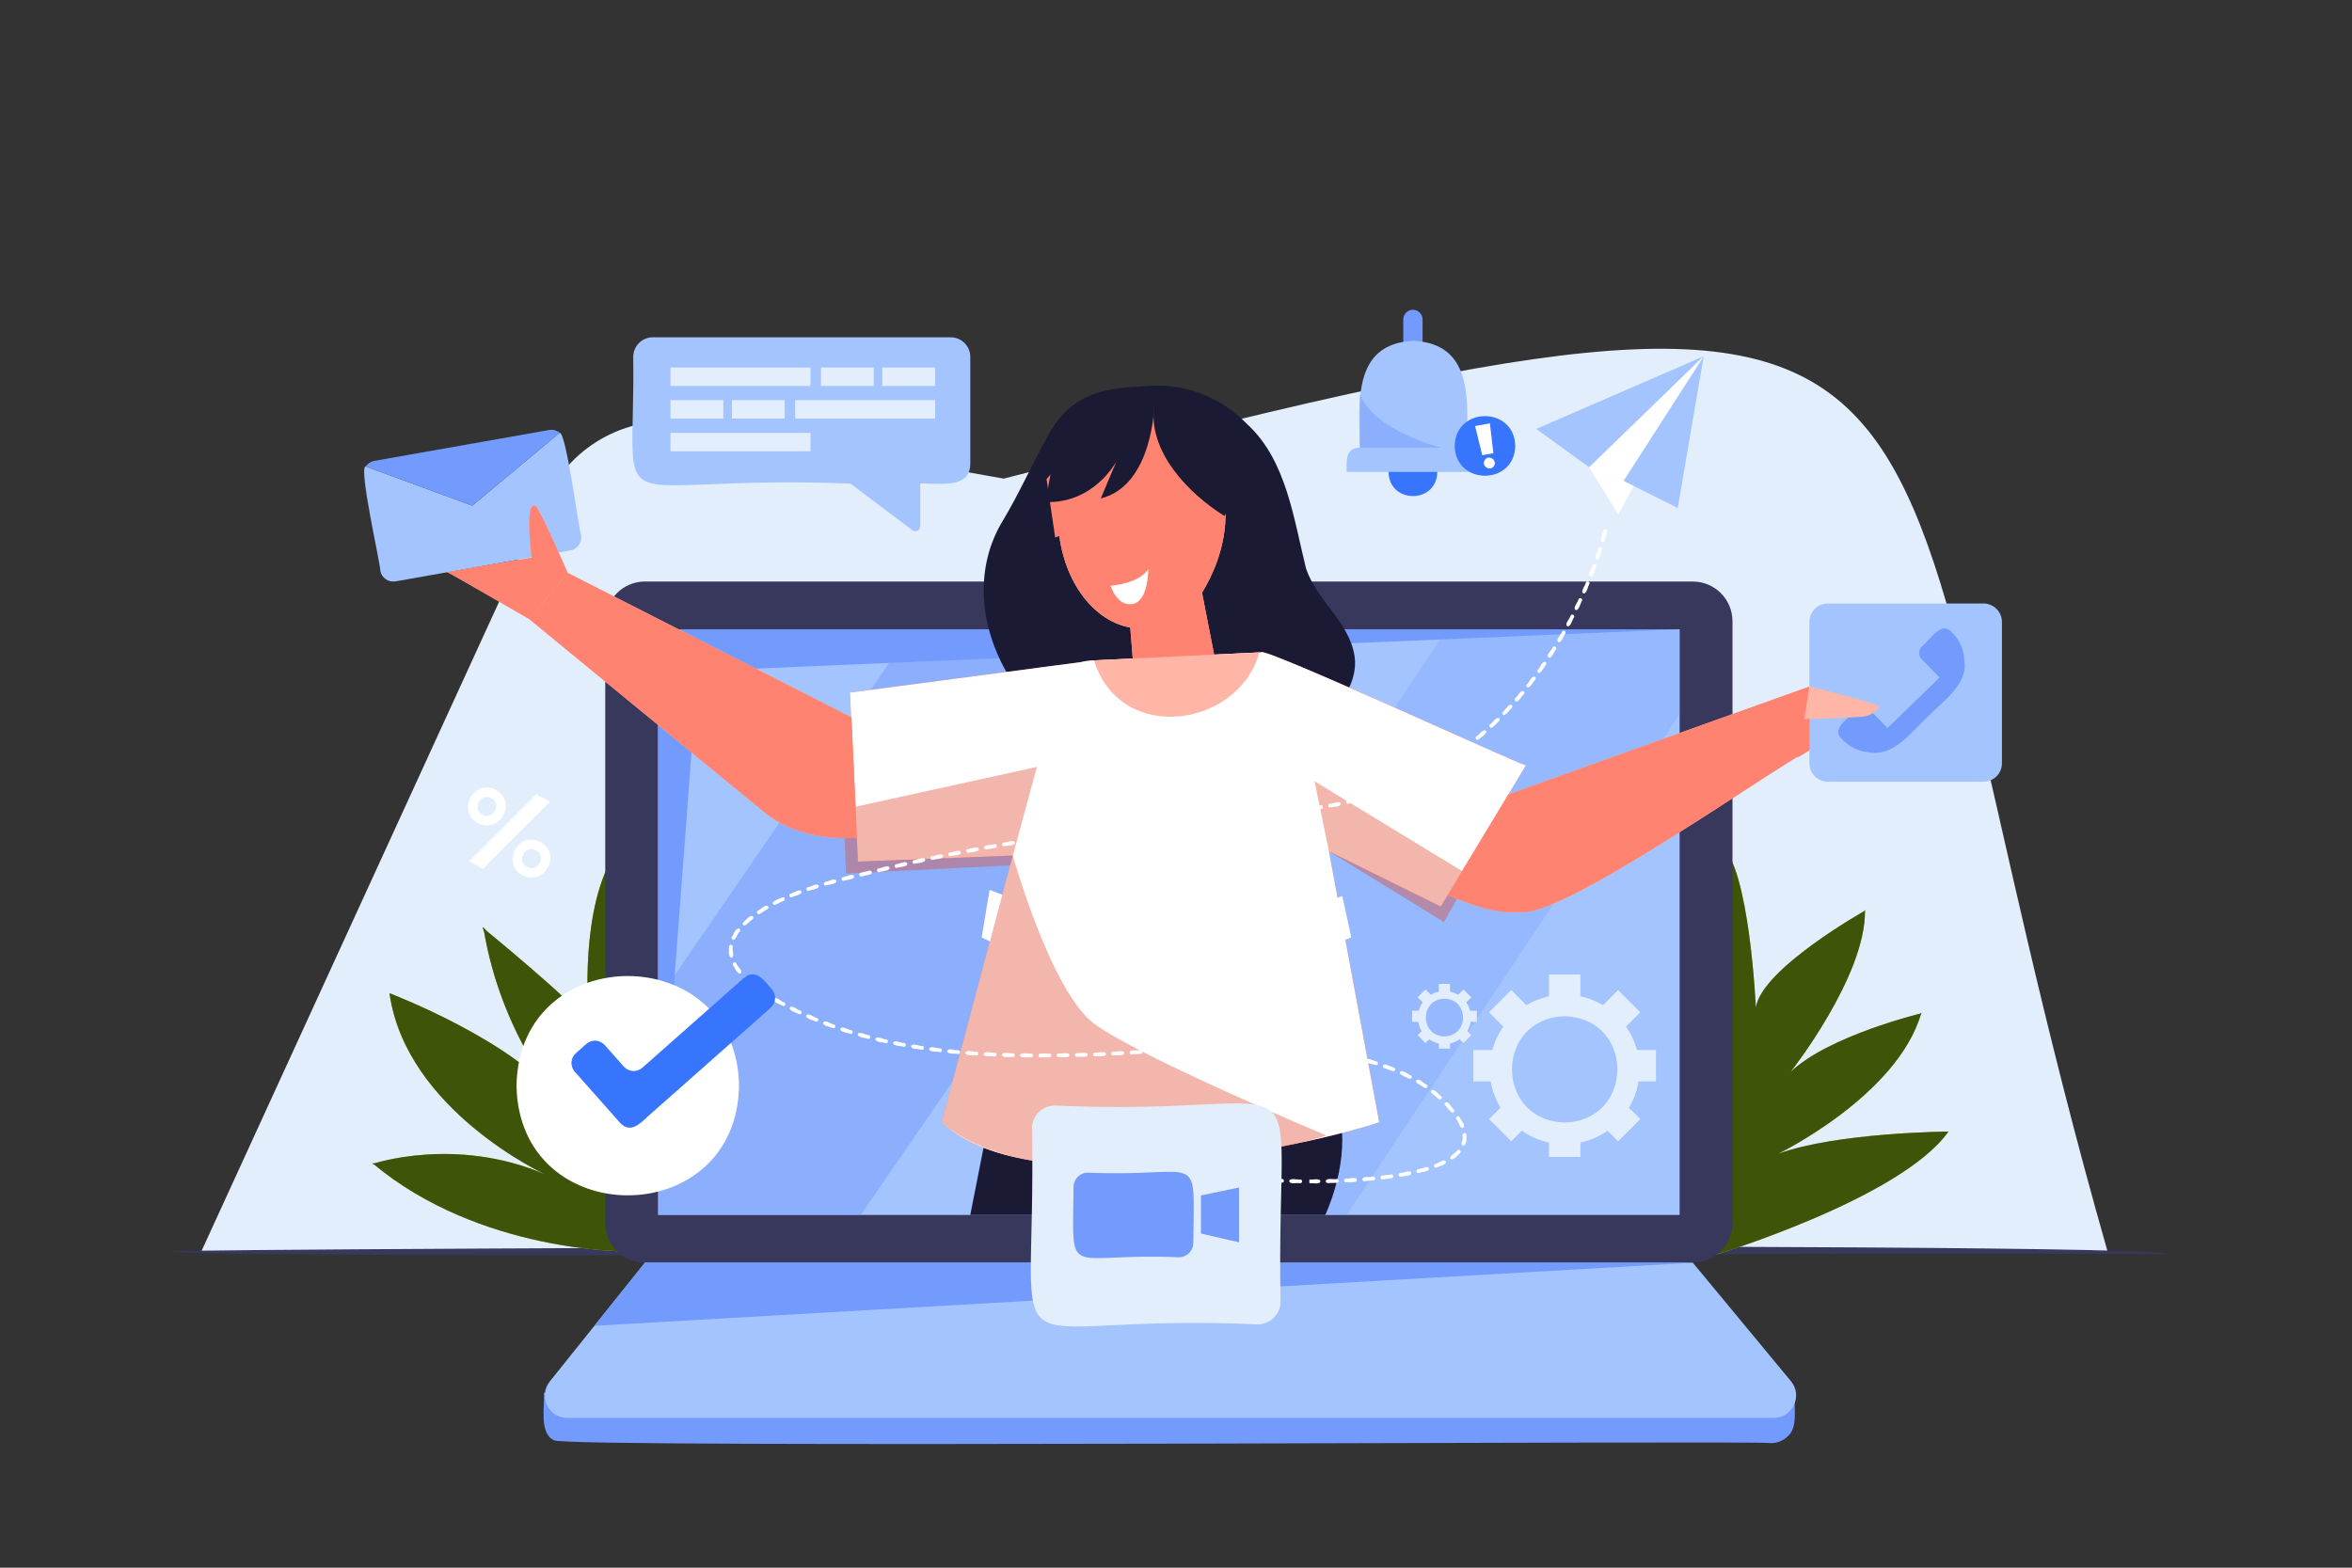 <svg version="1.2" xmlns="http://www.w3.org/2000/svg" viewBox="0 0 3000 2000" width="3000" height="2000">
	<rect x="0" y="0" width="3000" height="2000" fill="#333333" stroke="none"/>
	<title>na_january_18-ai</title>
	<style>
		.s0 { fill: #e3eefd } 
		.s1 { fill: #38385c } 
		.s2 { fill: #a4c4ff } 
		.s3 { fill: #a7bd37 } 
		.s4 { fill: #3e5409 } 
		.s5 { fill: #739bfd } 
		.s6 { opacity: .5;fill: #739bfd } 
		.s7 { opacity: .3;fill: #739bfd } 
		.s8 { fill: #1a1a35 } 
		.s9 { fill: #ff5c3d } 
		.s10 { fill: #ffffff } 
		.s11 { opacity: .4;fill: #df4930 } 
		.s12 { fill: #ffb6a6 } 
		.s13 { fill: #ff8370 } 
		.s14 { fill: #3875ff } 
	</style>
	<g id="_Artboards_">
	</g>
	<g id="Layer 1">
		<g id="&lt;Group&gt;">
			<path id="&lt;Path&gt;" class="s0" d="m256.8 1596.5h2431.4c-338.8-1188.6-59.6-1335-1407.9-985.9 0 0-398.3-70.7-398.3-70.7-76.8-13.6-153.1 26.4-185.6 97.3z"/>
			<path id="&lt;Path&gt;" class="s1" d="m2763.4 1600.3c-3.9-3.8-2545.6 7.4-2544.8-3.8-5.5-3.9 2568.9-14.5 2544.8 3.8z"/>
		</g>
		<g id="&lt;Group&gt;">
			<path id="&lt;Path&gt;" class="s2" d="m1212.6 430.3h-379.9c-13.8 0-25 11.2-25 25 3 222.7-46.4 149.4 276.9 161.6l79.1 59.5c4.1 3.1 10.1 0.1 10.1-5.1v-54.4c21.5-1.2 63.2 8.4 63.8-25 0 0 0-136.6 0-136.6 0-13.8-11.2-25-25-25z"/>
			<g id="&lt;Group&gt;">
				<path id="&lt;Path&gt;" class="s0" d="m1033.8 492.4h-178.6v-23.5h178.6z"/>
				<path id="&lt;Path&gt;" class="s0" d="m1033.8 575.7h-178.6v-23.5h178.6z"/>
				<path id="&lt;Path&gt;" class="s0" d="m1192.7 534h-178.5v-23.5h178.5z"/>
				<path id="&lt;Path&gt;" class="s0" d="m1114.4 492.4h-67.3v-23.5h67.3z"/>
				<path id="&lt;Path&gt;" class="s0" d="m1192.7 492.4h-67.3v-23.5h67.3z"/>
				<path id="&lt;Path&gt;" class="s0" d="m922.6 534h-67.4v-23.5h67.4z"/>
				<path id="&lt;Path&gt;" class="s0" d="m1000.9 534h-67.3v-23.5h67.3z"/>
			</g>
		</g>
		<path id="&lt;Path&gt;" class="s3" d="m800.2 1596.5c0 0-188 2.1-324.2-111.8 0 0 104.7-35.5 218.9 13.3 0 0-177.3-81.9-198.1-230.9 0 0 159.9 60.7 217.6 137.7 0 0-75.5-84.4-97.7-220.5 0 0 114 93.2 134.7 121.3 0 0-13.4-128.7 26.6-205.7z"/>
		<g id="&lt;Clip Group&gt;">
			<path id="&lt;Path&gt;" class="s4" d="m800.2 1596.5c0 0-188 2.1-324.2-111.8 0 0 104.7-35.5 218.9 13.3 0 0-177.3-81.9-198.1-230.9 0 0 159.9 60.7 217.6 137.7 0 0-75.5-84.4-97.7-220.5 0 0 114 93.2 134.7 121.3 0 0-13.4-128.7 26.6-205.7z"/>
			<path id="&lt;Path&gt;" class="s4" d="m800.2 1442.4c-0.3 0-0.7-0.1-1-0.3-17.6-16.4-51.9-55.7-115.1-150.1-38-59.3-70.4-104.6-68.2-109 4.9 0.1 30.3 49.6 70.6 107.4 48.4 77.1 95.6 125.8 113.7 152z"/>
			<path id="&lt;Path&gt;" class="s4" d="m823.8 1574.6c-34.2-19.3-346.4-85.3-349.2-90.2 3.5-3.5 78.7 17.6 163.3 36.5 110 28.9 179 40.3 185.9 53.7z"/>
		</g>
		<path id="&lt;Path&gt;" class="s3" d="m2183.5 1602.3c0 0 240.6-72.3 301.8-158.7 0 0-142.4 1-217.3 28.4 0 0 151.9-73.8 182.5-179.2 0 0-118.1 28.4-166.6 74.8 0 0 95.9-121.7 94.9-205.8 0 0-131.8 74-139.2 123.6 0 0-8.1-180.3-45-207.7z"/>
		<g id="&lt;Clip Group&gt;">
			<path id="&lt;Path&gt;" class="s4" d="m2183.5 1602.3c0 0 240.6-72.3 301.8-158.7 0 0-142.4 1-217.3 28.4 0 0 151.9-73.8 182.5-179.2 0 0-118.1 28.4-166.6 74.8 0 0 95.9-121.7 94.9-205.8 0 0-131.8 74-139.2 123.6 0 0-8.1-180.3-45-207.7z"/>
			<path id="&lt;Path&gt;" class="s4" d="m2171 1464.1c22.8-30.6 253.7-159.5 280.8-172-1.2 5.1-230.7 129.9-280.8 172z"/>
			<path id="&lt;Path&gt;" class="s4" d="m2177.9 1399.8c55.8-40.6 198.8-237.6 201.7-239.2-9.8 27.1-177.1 236-201.7 239.2z"/>
		</g>
		<g id="&lt;Group&gt;">
			<g id="&lt;Group&gt;">
				<path id="&lt;Path&gt;" class="s5" d="m693.7 1776.7c1.5 16.7-6.5 51.5 12.9 60.8 13.1 10.4 1537.9-0.1 1552.7 3.6 7.7-0.1 15.2-3.1 20.8-8.5 12.8-10.3 8.4-34.8 9.1-49z"/>
				<g id="&lt;Group&gt;">
					<path id="&lt;Path&gt;" class="s1" d="m2159.2 1610.9h-1336.6c-27.9 0-50.6-22.7-50.6-50.6v-767.7c0-28 22.7-50.7 50.6-50.7h1336.6c28 0 50.6 22.7 50.6 50.7v767.7c0 27.9-22.6 50.6-50.6 50.6z"/>
					<path id="&lt;Path&gt;" class="s2" d="m2142.4 1550h-1303v-747.2h1303z"/>
					<g id="&lt;Group&gt;">
						<path id="&lt;Path&gt;" class="s2" d="m2262.4 1808.9h-1538.9c-23.9 0-37.2-27.7-22.3-46.4l121.4-151.6h1336.6l125.2 151.2c15.4 18.6 2.1 46.8-22 46.8z"/>
						<path id="&lt;Path&gt;" class="s5" d="m822.6 1610.9h1336.6l-1401 80.5z"/>
					</g>
				</g>
				<path id="&lt;Path&gt;" class="s6" d="m1163.7 802.8l-324.3 472.2v275h258.5l514-747.2z"/>
				<path id="&lt;Path&gt;" class="s7" d="m1845.5 802.8l-497.7 747.2h369.7l424.9-639v-108.2z"/>
				<path id="&lt;Path&gt;" class="s5" d="m2142.4 802.8l-1252.6 53.3-50.4 670.9v-724.2z"/>
			</g>
			<g id="&lt;Group&gt;">
				<path id="&lt;Path&gt;" class="s8" d="m1260.9 1431.8l-23.3 118.2h452.8c0 0 28.8-60 20-118.2z"/>
				<g id="&lt;Group&gt;">
					<path id="&lt;Path&gt;" class="s8" d="m1591.8 542.1c49.2 46 58.3 119.9 74.1 183.3 13.5 40.5 54.6 67.7 61.7 110.7 7.5 45.5-39.5 89.4-75.2 109.5-51.2 25.4-147.9 20.3-206.5 20-137.5-8-240.7-181.7-166.2-302.3 20.4-34.2 36.2-69.9 55.4-104.5 26.4-51.2 64.3-63.6 119-65.6 56.5-6.8 103.4 13.6 137.7 48.9z"/>
					<g id="&lt;Group&gt;">
						<g id="&lt;Group&gt;">
							<path id="&lt;Path&gt;" class="s9" d="m1946.3 976.5c-12-2.8-337-152.6-337.8-144.3 0 0-213.1 10.3-213.1 10.3-4.9-0.2-16.2 1.8-16 2.1-5.8 0.8-295.3 39-295.3 39l10.2 215.6 197.5-7.7-90.5 340.3c116.3 110.1 476.5 27.2 557.9 0l-64.1-345.7 142.6 70.5z"/>
							<g id="&lt;Clip Group&gt;">
								<path id="&lt;Path&gt;" class="s10" d="m1946.3 976.5c-12-2.8-337-152.6-337.8-144.3 0 0-213.1 10.3-213.1 10.3-4.9-0.2-16.2 1.8-16 2.1-5.8 0.8-295.3 39-295.3 39l10.2 215.6 197.5-7.7-90.5 340.3c116.3 110.1 476.5 27.2 557.9 0l-64.1-345.7 142.6 70.5z"/>
								<path id="&lt;Path&gt;" class="s10" d="m1262.2 1135.3c196.1 75.3 250.2 80 449.9 7.9l11.5 52.8c-203.9 74.6-283.6 93.2-471.5 0z"/>
								<path id="&lt;Path&gt;" class="s11" d="m1075.8 1032.6l246.8-54.2-34.1 125.5-209.4 10.6z"/>
								<path id="&lt;Path&gt;" class="s11" d="m1695.1 1086.1l-18.4-89.4 198.4 120.8-33.4 58.9z"/>
							</g>
							<path id="&lt;Path&gt;" class="s11" d="m1291.8 1091.5c0 0 48.4 172.8 103.6 214.3 55.1 41.6 296.6 142.9 296.6 142.9-78.8 24.6-377.4 83.7-490.7-16.9z"/>
						</g>
						<g id="&lt;Group&gt;">
							<path id="&lt;Path&gt;" class="s12" d="m1349.5 658.3c29.7-279.8 303.2-99 183.7 97.9l21.3 108.8-106.2 18.6-6.6-83c-52-9.3-92.2-69.5-92.2-142.3z"/>
							<g id="&lt;Clip Group&gt;">
								<path id="&lt;Path&gt;" class="s13" d="m1349.5 658.3c29.7-279.8 303.2-99 183.7 97.9l21.3 108.8-106.2 18.6-6.6-83c-52-9.3-92.2-69.5-92.2-142.3z"/>
								<path id="&lt;Path&gt;" class="s10" d="m1416.6 747.2c0 0 35.4-2.1 48-21 0 0 0.5 41.2-20.3 44.4-19.9 3.1-27.7-23.4-27.7-23.4z"/>
								<path id="&lt;Path&gt;" class="s13" d="m1345.9 685.8c44-16.9 115.7-24.5 122.7-99.3 0 0 24.8 60.4 93.2 71.8 68.4 11.3 0 0 0 0l-70.4-138-71.3-1.6-85.2 92.4z"/>
							</g>
							<path id="&lt;Path&gt;" class="s12" d="m1395.4 842.5c33.9 108.6 185.1 85.2 210.9-10.2z"/>
						</g>
						<g id="&lt;Group&gt;">
							<path id="&lt;Path&gt;" class="s12" d="m1086 915.1l-373.2-190-37.7 64.8 302.4 248.5c33 25.2 75 32.7 115.7 30.5z"/>
							<g id="&lt;Clip Group&gt;">
								<path id="&lt;Path&gt;" class="s13" d="m1086 915.1l-373.2-190-37.7 64.8 302.4 248.5c33 25.2 75 32.7 115.7 30.5z"/>
							</g>
							<g id="&lt;Group&gt;">
								<path id="&lt;Path&gt;" class="s2" d="m713.9 552.1l-111.5 93-136-50c-9.5 0.8 19.5 127.1 18.7 133 1.6 9.1 10.3 15.2 19.4 13.6l223.1-39.5c9.1-1.6 15.2-10.3 13.6-19.5-2.9-6.1-18.7-130.2-27.3-130.6z"/>
								<path id="&lt;Path&gt;" class="s5" d="m713.9 552.1c-3.7-3-8.5-4.4-13.6-3.5l-223 39.4c-4.6 0.9-8.4 3.5-10.9 7.1l136 50z"/>
							</g>
							<path id="&lt;Path&gt;" class="s12" d="m724 730.8c0 0-36-83.6-41.5-85.7-13.6-5.1-4.4 66.3-4.4 66.3 0 0-109.1 18.8-107.6 18.6 1.4-0.3 104.6 59.9 104.6 59.9z"/>
							<g id="&lt;Clip Group&gt;">
								<path id="&lt;Path&gt;" class="s13" d="m724 730.8c0 0-36-83.6-41.5-85.7-13.6-5.1-4.4 66.3-4.4 66.3 0 0-109.1 18.8-107.6 18.6 1.4-0.3 104.6 59.9 104.6 59.9z"/>
							</g>
						</g>
						<g id="&lt;Group&gt;">
							<path id="&lt;Path&gt;" class="s12" d="m1924.1 1013.4l388.9-139.4 7 75.8c-49.2 23-327.6 223.2-381.3 213.6-31.4 2.9-63.6-9.5-92.1-21.6z"/>
							<g id="&lt;Clip Group&gt;">
								<path id="&lt;Path&gt;" class="s13" d="m1924.1 1013.4l388.9-139.4 7 75.8c-49.2 23-327.6 223.2-381.3 213.6-31.4 2.9-63.6-9.5-92.1-21.6z"/>
							</g>
							<path id="&lt;Path&gt;" class="s2" d="m2529.9 997.3h-198.4c-13 0-23.6-10.5-23.6-23.6v-180.2c0-13 10.6-23.6 23.6-23.6h198.4c13 0 23.6 10.6 23.6 23.6v180.2c0 13.1-10.6 23.6-23.6 23.6z"/>
							<path id="&lt;Path&gt;" class="s5" d="m2382.1 959.5c33 7.3 55.6-25.9 76.6-44.9 17.3-18.1 51.6-41.4 46.9-70.5-0.2-13.2-4.9-26.1-14.3-35.6-14.7-18.9-28.5 7.3-39.7 15.8-4.7 4.6-4.9 12.1-0.3 16.9l22.6 23.2c-16.7 16.2-49.7 48.2-66.4 64.4l-22.6-23.2c-4.5-4.7-12.1-4.8-16.8-0.3-6.6 8.5-32.7 23.3-20.1 36.1 8.8 10 20.7 16.9 34.1 18.1z"/>
							<path id="&lt;Path&gt;" class="s12" d="m2307.9 875.8c0 0 91.3 22.1 89 26.3-2.3 4.2-10.1 11.1-20.9 12.2-10.6 1.1-57.1 2.6-74.6 3.1z"/>
							<path id="&lt;Path&gt;" class="s13" d="m2307.9 917.2c0 0-18.4 20-15 49.3l15-9.2z"/>
						</g>
					</g>
					<path id="&lt;Path&gt;" class="s8" d="m1472.5 514.7c0 0-1.2 104.5-68.4 121.2l19.9-47.3c0 0-27.9 53.3-89.1 51.9 4.9-70.6 41.5-150.7 137.6-125.8z"/>
					<path id="&lt;Path&gt;" class="s8" d="m1472.5 514.7c-10.2 61.4 44.8 115.7 89.3 143.6 44.1-72.7-13.8-135.9-89.3-143.6z"/>
				</g>
			</g>
		</g>
		<g id="&lt;Group&gt;">
			<g id="&lt;Group&gt;">
				<path id="&lt;Path&gt;" class="s2" d="m1959.5 547.2l213.6-92.7-146.1 141.7z"/>
				<path id="&lt;Path&gt;" class="s10" d="m2027 596.2l37.1 60.2 109-201.9z"/>
				<path id="&lt;Path&gt;" class="s2" d="m2173.1 454.5l-102.2 159 69.1 34.6z"/>
			</g>
			<path id="&lt;Compound Path&gt;" class="s10" d="m1670.2 1509.6l-0.1-4.9c3.8 0.9 13.3-2.3 14.1 2.4-0.7 4.7-10.4 1.6-14 2.5zm-11.7-0.1c-3.8-0.9-13.4 2-14.1-2.7 0.9-4.7 10.3-1.3 14.1-2.1 3.1 0 3.1 4.9 0 4.8zm34.9-0.2c-1.3 0-2.4-1-2.4-2.4 0.7-4.7 10.4-1.8 14-2.8 3.1-0.1 3.3 4.8 0.2 4.9-3.9 0.1-7.8 0.2-11.8 0.3zm-58.2-0.4c-3.1-0.6-7.8 1.1-8-2.9 0.7-3.8 5-1.7 8.1-2 3.1 0.1 3 4.9-0.1 4.9zm81.5-0.5c-3 0.1-3.2-4.7-0.1-4.8 3.8 0.7 13.1-3 14.2 1.6-0.5 4.8-10.3 2.2-14.1 3.2zm23.3-1.5c-1.2 0-2.3-0.9-2.4-2.2 0.4-4.7 10.4-2.4 13.8-3.6 3.1-0.4 3.6 4.5 0.5 4.8-3.9 0.4-7.9 0.7-11.9 1zm23.2-2.3c-1.2 0-2.3-0.9-2.4-2.1 0.2-4.7 10.3-2.8 13.6-4.2 3.1-0.5 3.8 4.4 0.7 4.8-3.8 0.5-7.9 1.1-11.9 1.5zm23.1-3.3c-2.9 0.1-3.3-4.4-0.4-4.8 3.9 0.2 12.5-4.7 14.2-0.2 0.2 4.8-10.2 3.6-13.8 5zm22.8-4.7c-2.8 0.1-3.3-4.2-0.6-4.8 4.1 0 12-5.6 14.2-1.4 0.8 4.6-10.1 4.8-13.6 6.2zm22.3-6.8c-2.6 0.1-3.4-3.9-0.9-4.7 4.2-0.6 10.9-7.2 13.7-3.5 1.6 4.4-9.4 6.6-12.8 8.2zm20.7-10.6c-7.8-2.6 5.7-8.6 6.8-11.6 2.1-2.4 5.8 0.8 3.7 3.1-2.8 2.8-6.2 7-10.5 8.5zm14.6-17.5c-5.3-1.1 0.1-7.7-1-11.3-1.1-4.2 3.1-7.4 4.8-2.7-0.2 4.3 0.9 12.3-3.8 14zm-1.5-22.6c-4.1-1.4-4.3-7.8-7.6-11.3-1.8-2.6 2.3-5.3 4-2.7 1.7 3.8 9.8 12.3 3.6 14zm-12.5-19.5c-4-1.6-6.1-6.8-9.5-9.5-0.9-1-0.9-2.5 0.1-3.4 4.2-2.7 8.3 6.6 11.2 8.9 1.3 1.5 0.1 4-1.8 4zm-16.1-16.9c-3.9-1.5-6.7-5.7-10.4-8-1-0.8-1.2-2.4-0.4-3.4 3.8-3.2 9.2 5.4 12.5 7.2 1.6 1.4 0.5 4.3-1.7 4.2zm-18.3-14.4c-3.9-1.4-7.2-4.7-11-6.6-1.2-0.7-1.5-2.2-0.8-3.3 3.3-3.7 9.7 4.1 13.2 5.5 2 1.3 0.9 4.5-1.4 4.4zm-19.9-11.9c-2.6-1.4-14.7-5-12.7-8.6 2.9-4 10.2 3.1 13.8 4 2.2 1.1 1.3 4.7-1.1 4.6zm-21.2-9.7c-2.2-0.4-5.2-1.9-7.4-2.6-2.2-1.1-6.8-1.3-5.8-4.7 2-3.9 7.9 1 11 1.4 3.6 0.7 7.4 4.4 2.2 5.9zm-21.9-7.7c-3.2-1.6-14.4-2.1-13.5-6.5 2.3-4.3 10.4 1.4 14.2 1.7 2.6 0.8 1.9 4.9-0.7 4.8zm-22.4-6.4c-3.3-1.5-14.1-1-13.7-5.6 1.7-4.5 10.6 0.8 14.3 0.8 2.7 0.6 2.1 4.9-0.6 4.8zm-406-3.6c-1.3 0-2.4-1.1-2.4-2.5 0.7-4.7 10.4-1.5 14-2.4 3.2-0.1 3.2 4.8 0.1 4.8q-5.9 0.1-11.7 0.1zm-11.6-0.1q-5.9 0-11.7-0.1c-1.4 0-2.4-1.1-2.4-2.5 0.8-4.6 10.4-1.4 14.1-2.2 3.1 0 3.1 4.9 0 4.8zm34.9-0.1c-3.1 0-3.2-4.9-0.1-4.9 3.7 0.9 13.3-2.4 14.1 2.2-0.6 4.8-10.4 1.8-14 2.7zm-58.2-0.2c-3.7-1-13.5 1.9-14.1-2.9 0.9-4.6 10.5-1.2 14.1-2 3.1 0 3.1 4.9 0 4.9zm81.5-0.3c-3.1 0.1-3.2-4.8-0.1-4.8 3.6 0.7 13.4-2.6 14.1 2-0.4 4.7-10.5 1.9-14 2.8zm-104.8-0.5c-3.6-1-13.5 1.6-14.1-3.1 1.1-4.7 10.5-1 14.2-1.8 3.1 0.1 3 4.9-0.1 4.9zm128-0.2c-3.1 0.1-3.2-4.7-0.1-4.8 3.8 0.8 12.9-2.9 14.2 1.8-0.6 4.8-10.5 2-14.1 3zm313.5-0.1c-3.4-1.4-14.1-0.2-13.9-4.9 1.5-4.5 10.7 0.3 14.3 0.1 2.9 0.5 2.4 4.9-0.4 4.8zm-290.2-0.9c-3.1 0-3.2-4.8-0.2-4.9 3.7 0.7 13.2-3 14.2 1.6-0.5 4.8-10.4 2.2-14 3.3zm-174.6-0.1c-3.6-1-13.6 1.4-14-3.4 1.1-4.6 10.5-0.8 14.2-1.4 3 0.1 2.9 4.9-0.2 4.8zm197.8-1.3c-1.3 0-2.3-1-2.4-2.3 0.5-4.7 10.3-2.2 13.9-3.3 3.1-0.2 3.4 4.7 0.3 4.9q-5.9 0.3-11.8 0.7zm-221-0.5c-3.6-1.1-13.7 1-14-3.8 1.3-4.5 10.5-0.5 14.2-1 3.1 0.2 2.8 4.9-0.2 4.8zm244.2-1c-3 0.1-3.2-4.7-0.1-4.8 0 0 11.6-0.8 11.6-0.8 1.3-0.1 2.5 0.9 2.6 2.2 0.1 1.4-0.9 2.5-2.3 2.6-0.1 0-11.6 0.8-11.8 0.8zm220.8 0c-3.5-1.4-13.7 0.5-13.9-4.3 1.3-4.6 10.6-0.2 14.2-0.5 3 0.3 2.6 4.8-0.3 4.8zm-488.1-1.4c-3.6-1.2-13.8 0.6-14-4.2 1.4-4.5 10.5-0.2 14.3-0.6 2.9 0.3 2.6 4.9-0.3 4.8zm290.6-0.1c-3.1 0-3.2-4.7-0.2-4.9 3.7 0.6 13.2-3.1 14.2 1.5-0.5 4.8-10.4 2.3-14 3.4zm174.4-1.3c-3.5-1.2-13.6 1.1-14-3.6 1.1-4.7 10.7-0.8 14.2-1.2 3 0.2 2.8 4.9-0.2 4.8zm-151.2-0.2c-3 0.1-3.2-4.7-0.1-4.8 3.6 0.6 13.1-3.1 14.1 1.6-0.5 4.7-10.4 2.1-14 3.2zm23.3-1.3c-3.1 0.1-3.2-4.7-0.2-4.8 3.7 0.7 13.2-2.9 14.2 1.8-0.6 4.7-10.4 2-14 3zm-360.2-0.1c-3.6-1.4-13.8 0.1-13.9-4.7 1.5-4.5 10.5 0.2 14.3-0.2 2.9 0.4 2.5 4.9-0.4 4.9zm464.9-0.2c-3.6-1.1-13.5 1.6-14.1-3.1 1-4.7 10.7-1.1 14.2-1.8 3.1 0.2 2.9 4.9-0.1 4.9zm-81.5-0.6c-3.1 0-3.2-4.8-0.1-4.9 3.7 0.7 13.3-2.7 14.2 2-0.7 4.8-10.4 1.9-14.1 2.9zm58.2-0.4c-3.6-1-13.3 2-14-2.7 0.8-4.7 10.5-1.4 14.1-2.2 3.1 0.1 3 4.9-0.1 4.9zm-34.9-0.2c-3.1 0.1-3.2-4.9 0-4.8 3.6 0.7 13.3-2.4 14.1 2.3-0.8 4.7-10.4 1.6-14.1 2.5zm-429.6-2.4c-3.4-1.4-14.2-0.5-13.9-5.1 1.7-4.5 10.5 0.5 14.3 0.3 2.8 0.4 2.4 4.8-0.4 4.8zm-22.9-4.6c-3.3-1.4-14.2-1-13.7-5.6 1.9-4.4 10.5 0.9 14.3 0.8 2.7 0.5 2.2 4.9-0.6 4.8zm-22.6-5.5c-3.3-1.4-14.2-1.5-13.5-6.1 2-4.3 10.3 1.3 14.1 1.4 2.7 0.6 2.2 4.8-0.6 4.7zm-22.4-6.3c-3.2-1.5-14.3-2.2-13.4-6.7 2.2-4.2 10.4 1.7 14.1 1.9 2.7 0.8 2 4.9-0.7 4.8zm-22.1-7.3c-3.1-1.5-14.5-3-13.2-7.4 2.4-4.1 10.3 2.3 14 2.7 2.6 0.8 1.8 4.8-0.8 4.7zm-21.7-8.4c-3-1.5-14.5-3.7-13-7.9 2.6-4 10.2 2.7 13.9 3.3 2.4 0.9 1.6 4.7-0.9 4.6zm-21.3-9.4c-2.9-1.4-14.6-4.7-12.7-8.6 3.1-3.8 9.9 3.2 13.7 4 2.3 1 1.5 4.7-1 4.6zm-20.8-10.5c-2.8-1.4-14.5-5.5-12.4-9.2 3.3-3.7 9.7 3.7 13.5 4.7 2.2 1.1 1.3 4.6-1.1 4.5zm-20.3-11.6c-2.8-1.3-14.2-6.7-11.7-10.2 3.5-3.3 9.1 4.4 13 5.8 2.1 1.1 1.1 4.5-1.3 4.4zm-19-13.3c-4.1-1.6-7.3-5.9-10.4-8.4-2.3-2.2 1.1-5.7 3.4-3.5 1.6 2.8 14.7 9.3 7 11.9zm-16.6-16.4c-4.2-1.6-6.2-7.7-8.5-10.9-1.5-2.8 2.8-5.1 4.3-2.3 0.4 3.4 11.1 11.4 4.2 13.2zm-10.5-20.5c-4.7-1.4-2.9-10.3-3-14.3 0.3-3.1 5.2-2.5 4.8 0.6-1.6 3.7 3.2 13.1-1.8 13.7zm2.7-22.7c-1.8 0.1-3-1.9-2.2-3.4 1.9-2.7 5.3-13.1 9.9-10.7 1 0.8 1.2 2.3 0.3 3.4-3.6 3.2-4 9.2-8 10.7zm14.1-18.3c-2.1 0.1-3.3-2.7-1.6-4.2 3.1-1.8 8.5-10.5 12.4-7.3 0.8 1.1 0.6 2.6-0.4 3.4-3.8 2.4-6.5 6.6-10.4 8.1zm18.3-14.4c-2.3 0.1-3.4-3.2-1.4-4.4 3.4-1.3 10-9.1 13.3-5.4 0.7 1.1 0.3 2.6-0.9 3.3-3.9 1.9-7.2 5.1-11 6.5zm20-11.8c-8.3-3.5 6.5-7.9 9.5-9.7 2.8-1.4 4.9 3.1 2 4.4-4 1.6-7.6 4.1-11.5 5.3zm21.2-9.7c-2.6 0.1-3.4-3.8-1-4.7 3.7-0.5 11.5-7 14.1-2.8 1.4 4.1-10.3 6-13.1 7.5zm21.8-8.1c-2.6 0.1-3.3-3.9-0.8-4.7 3.5-0.3 12.1-6.3 14.2-2 1 4.4-10.4 5.2-13.4 6.7zm22.2-6.9c-2.7 0.1-3.3-4-0.6-4.7 3.4-0.1 12.2-5.8 14.2-1.4 0.8 4.4-10.6 4.7-13.6 6.1zm22.5-6c-2.7 0-3.3-4.2-0.6-4.8 3.8-0.1 12.4-5.5 14.3-1.1 0.5 4.6-10.3 4.3-13.7 5.9zm22.6-5.6c-2.7 0.1-3.3-4.2-0.5-4.8 0 0 11.3-2.7 11.3-2.7 3-0.8 4.2 4 1.1 4.7 0 0-11.3 2.7-11.3 2.7q-0.3 0.1-0.6 0.1zm22.7-5.5c-2.8 0.1-3.3-4.2-0.6-4.8 3.7 0 12.4-5.4 14.3-1 0.5 4.6-10.4 4.3-13.7 5.8zm22.6-5.5c-2.8 0.1-3.3-4.2-0.5-4.7 3.7 0 12.4-5.3 14.2-0.8 0.5 4.6-10.3 4.1-13.7 5.5zm22.7-5.1c-2.8 0-3.3-4.3-0.5-4.8 3.7 0 12.5-5.1 14.3-0.7 0.4 4.7-10.4 4-13.8 5.5zm22.8-5c-2.8 0.1-3.3-4.2-0.5-4.8 3.7 0.1 12.6-4.9 14.3-0.5 0.3 4.7-10.4 3.9-13.8 5.3zm22.8-4.7c-2.8 0.1-3.3-4.3-0.5-4.8 3.8 0.2 12.6-4.8 14.3-0.3 0.3 4.6-10.4 3.7-13.8 5.1zm22.8-4.4c-2.8 0.1-3.2-4.4-0.4-4.8 3.7 0.1 12.7-4.7 14.3-0.2 0.3 4.6-10.5 3.6-13.9 5zm22.9-4.3c-1.1 0-2.1-0.8-2.3-2-0.1-4.7 10-3.3 13.4-4.8 3.1-0.6 3.9 4.3 0.8 4.8-3.9 0.6-7.9 1.4-11.9 2zm23-4c-2.9 0.1-3.3-4.4-0.4-4.8 3.7 0.2 12.7-4.5 14.3 0-0.1 4.8-10.4 3.4-13.9 4.8zm23-3.8c-1.2 0-2.2-0.9-2.4-2.1 0-4.7 10-3.2 13.5-4.6 3.1-0.5 3.8 4.4 0.7 4.8-3.9 0.6-7.9 1.3-11.8 1.9zm23-3.7c-1.2 0-2.3-0.8-2.4-2 0-4.8 10-3.2 13.5-4.5 3.1-0.5 3.8 4.3 0.7 4.8-3.9 0.5-7.9 1.2-11.8 1.7zm23-3.4c-1.2 0-2.2-0.9-2.4-2.1 0.1-4.8 10.1-3.1 13.6-4.4 3.1-0.5 3.8 4.4 0.6 4.8-3.9 0.5-7.9 1.2-11.8 1.7zm23-3.3c-1.2 0-2.2-0.9-2.4-2.1 0.1-4.8 10.1-3 13.6-4.3 3.1-0.5 3.8 4.4 0.7 4.8-4 0.5-7.9 1.1-11.9 1.6zm23.1-3.2c-1.2 0-2.2-0.8-2.4-2.1 0.1-4.7 10.1-2.9 13.6-4.2 3.1-0.4 3.8 4.5 0.7 4.8-4 0.5-7.9 1.1-11.9 1.5zm23.1-2.9c-2.9 0-3.3-4.6-0.3-4.9 3.7 0.4 12.9-3.9 14.3 0.7-0.3 4.8-10.4 2.9-14 4.2zm23.1-2.9c-2.9 0.1-3.2-4.5-0.3-4.8 3.7 0.4 13-3.8 14.3 0.7-0.3 4.8-10.4 2.9-14 4.1zm23.1-2.7c-1.2 0-2.2-0.9-2.4-2.1 0.2-4.8 10.2-2.8 13.7-4 3.1-0.4 3.7 4.5 0.6 4.8-4 0.4-7.9 0.9-11.9 1.3zm23.2-2.6c-3 0.1-3.3-4.5-0.3-4.8 3.7 0.4 13-3.7 14.2 0.9-0.2 4.8-10.4 2.7-13.9 3.9zm23.1-2.5c-3 0.1-3.2-4.5-0.2-4.8 3.7 0.5 12.9-3.6 14.2 1-0.3 4.7-10.4 2.6-14 3.8zm23.2-2.3c-3 0-3.3-4.6-0.3-4.9 3.7 0.5 13-3.5 14.3 1.1-0.4 4.7-10.5 2.6-14 3.8zm23.1-2.3c-3 0.1-3.2-4.6-0.2-4.8 3.7 0.5 13-3.6 14.2 1-0.3 4.8-10.4 2.6-14 3.8zm23.2-2.2c-3 0.1-3.2-4.6-0.2-4.8 3.7 0.5 13-3.5 14.2 1.1-0.4 4.7-10.4 2.5-14 3.7zm23.2-2.1c-3 0-3.3-4.7-0.2-4.9 3.7 0.6 13-3.4 14.2 1.2-0.4 4.8-10.4 2.5-14 3.7zm23.1-2.1c-2.9 0.1-3.2-4.6-0.2-4.8 3.7 0.5 13.1-3.5 14.3 1.2-0.4 4.7-10.5 2.4-14.1 3.6zm23.2-2c-3 0.1-3.2-4.6-0.2-4.8 0 0 8.6-0.8 8.6-0.8 2-0.1 5.3-1 5.6 2 0.2 2.9-3.2 2.7-5.2 2.9-0.3 0-8.5 0.7-8.8 0.7zm23.2-2.2c-1.2 0-2.3-0.9-2.4-2.1 0.2-4.8 10.2-2.8 13.6-4.2 3.1-0.5 3.8 4.4 0.7 4.8-3.9 0.5-7.9 1.1-11.9 1.5zm23-3.3c-2.8 0.1-3.2-4.4-0.4-4.8 3.8 0.2 12.6-4.7 14.2-0.2 0.2 4.8-10.3 3.6-13.8 5zm22.8-4.6c-2.7 0.1-3.3-4.2-0.5-4.7 3.8 0 12.3-5.4 14.2-1 0.6 4.6-10.3 4.3-13.7 5.7zm22.6-5.8c-2.7 0.1-3.4-4-0.7-4.7 3.8-0.2 11.9-6 14.1-1.8 0.9 4.5-10.2 5-13.4 6.5zm22.1-7.1c-2.6 0.1-3.3-3.9-0.8-4.7 3.8-0.4 11.6-6.7 14-2.6 1.1 4.4-10 5.8-13.2 7.3zm21.7-8.4c-8.4-3.8 6.8-7.5 9.6-9.3 2.9-1.3 4.9 3.1 2.1 4.4-3.9 1.6-7.7 3.8-11.7 4.9zm21.2-9.7c-2.5 0.1-3.4-3.5-1.1-4.6 3.8-0.8 10.4-8 13.5-4.2 2.1 3.8-9.6 7.4-12.4 8.8zm20.5-10.9c-2.4 0.1-3.4-3.4-1.2-4.5 3.8-1.1 9.9-8.6 13.3-5.1 2.4 3.5-9.5 8.3-12.1 9.6zm19.8-12.1c-2.3 0-3.3-3.3-1.3-4.5 3.7-1.3 9.4-9.2 13-5.9 2.7 3.2-9.2 9.2-11.7 10.4zm19.1-13.3c-2.2 0-3.3-3.1-1.4-4.4 3.6-1.5 8.9-9.7 12.6-6.6 3 2.8-8.9 10-11.2 11zm18.3-14.4c-2.1 0.1-3.3-2.9-1.5-4.3 3.5-1.7 8.3-10.2 12.2-7.3 3.3 2.3-8.6 10.9-10.7 11.6zm17.5-15.4c-2.1 0.1-3.3-2.8-1.7-4.2 3.5-1.9 7.8-10.6 11.8-8 1 1 1 2.5 0 3.5-3.4 2.7-6.1 7.2-10.1 8.7zm16.6-16.3c-2 0.1-3.2-2.6-1.7-4.1 3.3-2.1 7.1-11.1 11.3-8.6 1 0.9 1.1 2.5 0.2 3.4-3.3 2.9-5.8 7.7-9.8 9.3zm15.8-17.1c-2 0-3.3-2.6-1.9-4.1 3.2-2.2 6.6-11.4 10.9-9.1 1.1 0.9 1.2 2.4 0.4 3.4-3.2 3-5.4 8.2-9.4 9.8zm14.8-18c-1.9 0.1-3.2-2.4-1.9-3.9 3.1-2.4 6.1-11.7 10.5-9.7 1.1 0.9 1.3 2.4 0.5 3.4-3.1 3.2-5 8.6-9.1 10.2zm14-18.6c-1.9 0.1-3.1-2.3-2-3.8 3-2.5 5.5-12 10.1-10.2 1.1 0.8 1.3 2.3 0.6 3.4-3 3.3-4.6 9-8.7 10.6zm13.1-19.2c-6.6-1.8 3.2-10 4.2-13.6 1.6-2.6 5.8-0.1 4.1 2.6-2.8 3.3-4.1 9.4-8.3 11zm12.3-19.8c-6.5-1.7 2.8-10.1 3.7-13.7 1.5-2.8 5.8-0.4 4.2 2.4-2.7 3.4-3.7 9.7-7.9 11.3zm11.4-20.3c-6.3-1.6 2.5-10.2 3.3-13.9 1.3-2.8 5.8-0.6 4.3 2.2-2.6 3.5-3.4 10.1-7.6 11.7zm10.6-20.8c-6.2-1.3 2.1-10.3 2.8-14 1.3-2.8 5.8-0.8 4.4 2.1-2.5 3.6-3 10.3-7.2 11.9zm9.8-21.2c-6.1-1.2 1.8-10.5 2.3-14 1.1-3 5.7-1.1 4.5 1.8-2.4 3.6-2.6 10.6-6.8 12.2zm8.8-21.5c-5.9-1.2 1.6-10.6 1.9-14.2 1-3 5.7-1.3 4.5 1.7-2.1 3.5-2.1 11.1-6.4 12.5zm8-21.9c-5.7-1.1 1.2-10.7 1.4-14.3 0.9-3 5.6-1.5 4.6 1.5-2 3.6-1.7 11.3-6 12.8zm7-22.4c-1.5 0.1-2.7-1.5-2.3-3 2-7.2 3-11.2 3-11.3 0.6-3.1 5.5-2 4.7 1.1 0 0.1-0.9 4.2-3 11.5-0.3 1.1-1.3 1.7-2.4 1.7z"/>
		</g>
		<g id="&lt;Group&gt;">
			<path id="&lt;Path&gt;" class="s10" d="m942.7 1385.1c-3.2 186.5-280.7 186.5-283.9 0 3.2-186.6 280.7-186.5 283.9 0z"/>
			<path id="&lt;Path&gt;" class="s14" d="m795.7 1360.7l-24.3-27.4c-6.1-6.9-16.7-7.6-23.6-1.5l-13.2 11.8c-7 6.1-7.6 16.7-1.5 23.6l58.2 65.7c12.8 13.2 24.9 0.9 34.8-8.4 0 0 14.6-12.9 14.6-12.9l142.3-125.9c6.9-6.2 7.6-16.7 1.5-23.6-9.1-10.5-20.3-27.1-35.4-14.7 0-0.1-129.8 114.8-129.8 114.8-6.9 6.1-17.5 5.4-23.6-1.5z"/>
		</g>
		<g id="&lt;Group&gt;">
			<path id="&lt;Path&gt;" class="s5" d="m1814.5 454.5h-24.6v-46.9c0-6.8 5.5-12.4 12.3-12.4 6.8 0 12.3 5.6 12.3 12.4z"/>
			<g id="&lt;Group&gt;">
				<path id="&lt;Path&gt;" class="s14" d="m1833.3 602.2c-0.7 40.9-61.5 40.9-62.2 0 0.7-40.9 61.5-40.9 62.2 0z"/>
				<g id="&lt;Group&gt;">
					<path id="&lt;Path&gt;" class="s2" d="m1870.9 571.1c0.8-56.4 10-132.7-68.2-136.3-78.2 3.6-69 79.9-68.2 136.3-18.9-0.1-17 17.5-16.7 31h169.8c0.3-13.6 2.2-31.1-16.7-31z"/>
					<path id="&lt;Path&gt;" class="s6" d="m1734.5 571.1h103.9c0 0-85.4-20.8-103.9-68.2z"/>
				</g>
			</g>
			<g id="&lt;Group&gt;">
				<path id="&lt;Path&gt;" class="s14" d="m1932.7 568.9c-0.9 50.7-76.3 50.7-77.2 0 0.9-50.7 76.3-50.7 77.2 0z"/>
				<path id="&lt;Compound Path&gt;" class="s10" d="m1894 586.8c4.9-7.6 16.7 0.6 11.4 7.9-5 7.4-16.8-0.6-11.4-7.9zm-12.5-43.3l18.9-3.4 4.4 38.1-14.2 2.5z"/>
			</g>
		</g>
		<g id="&lt;Group&gt;">
			<path id="&lt;Compound Path&gt;" fill-rule="evenodd" class="s0" d="m2077.7 1413.2l14.5 14.5-28.3 28.3-13.5-13.5c-10.3 7.3-22.3 12.5-34.6 15.1v18.4h-40.1v-18.4c-12.3-2.6-24.3-7.8-34.6-15.1l-13.5 13.5-28.3-28.3 14.5-14.5c-6.1-10.3-10.4-21.8-12.3-33.6h-22.2v-40h24.3c2.8-10.7 7.6-20.9 13.9-29.9l-18.2-18.3 28.3-28.3 19.3 19.3c8.8-5.3 18.7-9.2 28.8-11.4v-27.8h40.1v27.8c10.1 2.2 20 6.1 28.9 11.4l19.2-19.3 28.3 28.3-18.2 18.3c6.3 9 11.1 19.2 13.9 29.9h24.3v40h-22.2c-1.9 11.8-6.1 23.3-12.3 33.6zm-81.9-116.7c-89.7 2.7-89.7 132.9 0 135.6 89.6-2.7 89.6-132.9 0-135.6z"/>
			<path id="&lt;Compound Path&gt;" fill-rule="evenodd" class="s0" d="m1871.5 1315.5l5.1 5.2-10 10-4.8-4.8c-3.7 2.6-7.9 4.4-12.3 5.4v6.5h-14.2v-6.5c-4.4-1-8.6-2.8-12.3-5.4l-4.8 4.8-10-10 5.1-5.2c-2.1-3.6-3.6-7.7-4.3-11.9h-7.9v-14.2h8.6c1-3.8 2.7-7.4 5-10.6l-6.5-6.5 10-10 6.9 6.8c3.1-1.9 6.6-3.3 10.2-4v-9.9h14.2v9.9c3.6 0.7 7.1 2.1 10.3 4l6.8-6.8 10 10-6.4 6.5c2.2 3.2 3.9 6.8 4.9 10.6h8.6v14.2h-7.9c-0.6 4.2-2.1 8.3-4.3 11.9zm-29.1-41.4c-31.6 0.5-31.6 47.6 0 48.1 31.6-0.5 31.6-47.6 0-48.1z"/>
		</g>
		<g id="&lt;Group&gt;">
			<path id="&lt;Path&gt;" class="s10" d="m616 1108.4l-17.6-9.5 85.6-85.6 17.7 9.5z"/>
			<path id="&lt;Compound Path&gt;" fill-rule="evenodd" class="s10" d="m609.7 1050.1c-27.7-15.3-5.7-56.9 22.6-42.5 27.7 15.3 5.7 56.9-22.6 42.5zm17-31.9c-14-7.3-25.2 13.9-11.3 21.3 13.9 7.3 25.2-13.9 11.3-21.3z"/>
			<path id="&lt;Compound Path&gt;" fill-rule="evenodd" class="s10" d="m666.6 1116.7c-27.7-15.3-5.7-57 22.6-42.6 27.7 15.3 5.7 56.9-22.6 42.6zm17-32c-14-7.3-25.2 13.9-11.3 21.3 13.9 7.3 25.2-13.8 11.3-21.3z"/>
		</g>
		<g id="&lt;Group&gt;">
			<path id="&lt;Path&gt;" class="s0" d="m1604.2 1689.6c-349.9-16-281.4 85.8-287.9-250 0-16.1 13-29.2 29.2-29.2 349.9 16 281.3-85.9 287.9 250 0 16.1-13.1 29.2-29.2 29.2z"/>
			<g id="&lt;Group&gt;">
				<path id="&lt;Path&gt;" class="s5" d="m1503.7 1604c-146.8-6.4-135.3 32.5-134.4-89.6 0-10.2 8.2-18.4 18.4-18.4 146.8 6.4 135.3-32.5 134.4 89.6 0 10.1-8.2 18.4-18.4 18.4z"/>
				<path id="&lt;Path&gt;" class="s5" d="m1580.4 1584.9l-48.6-11.2v-48.6l48.6-10.1z"/>
			</g>
		</g>
	</g>
</svg>
